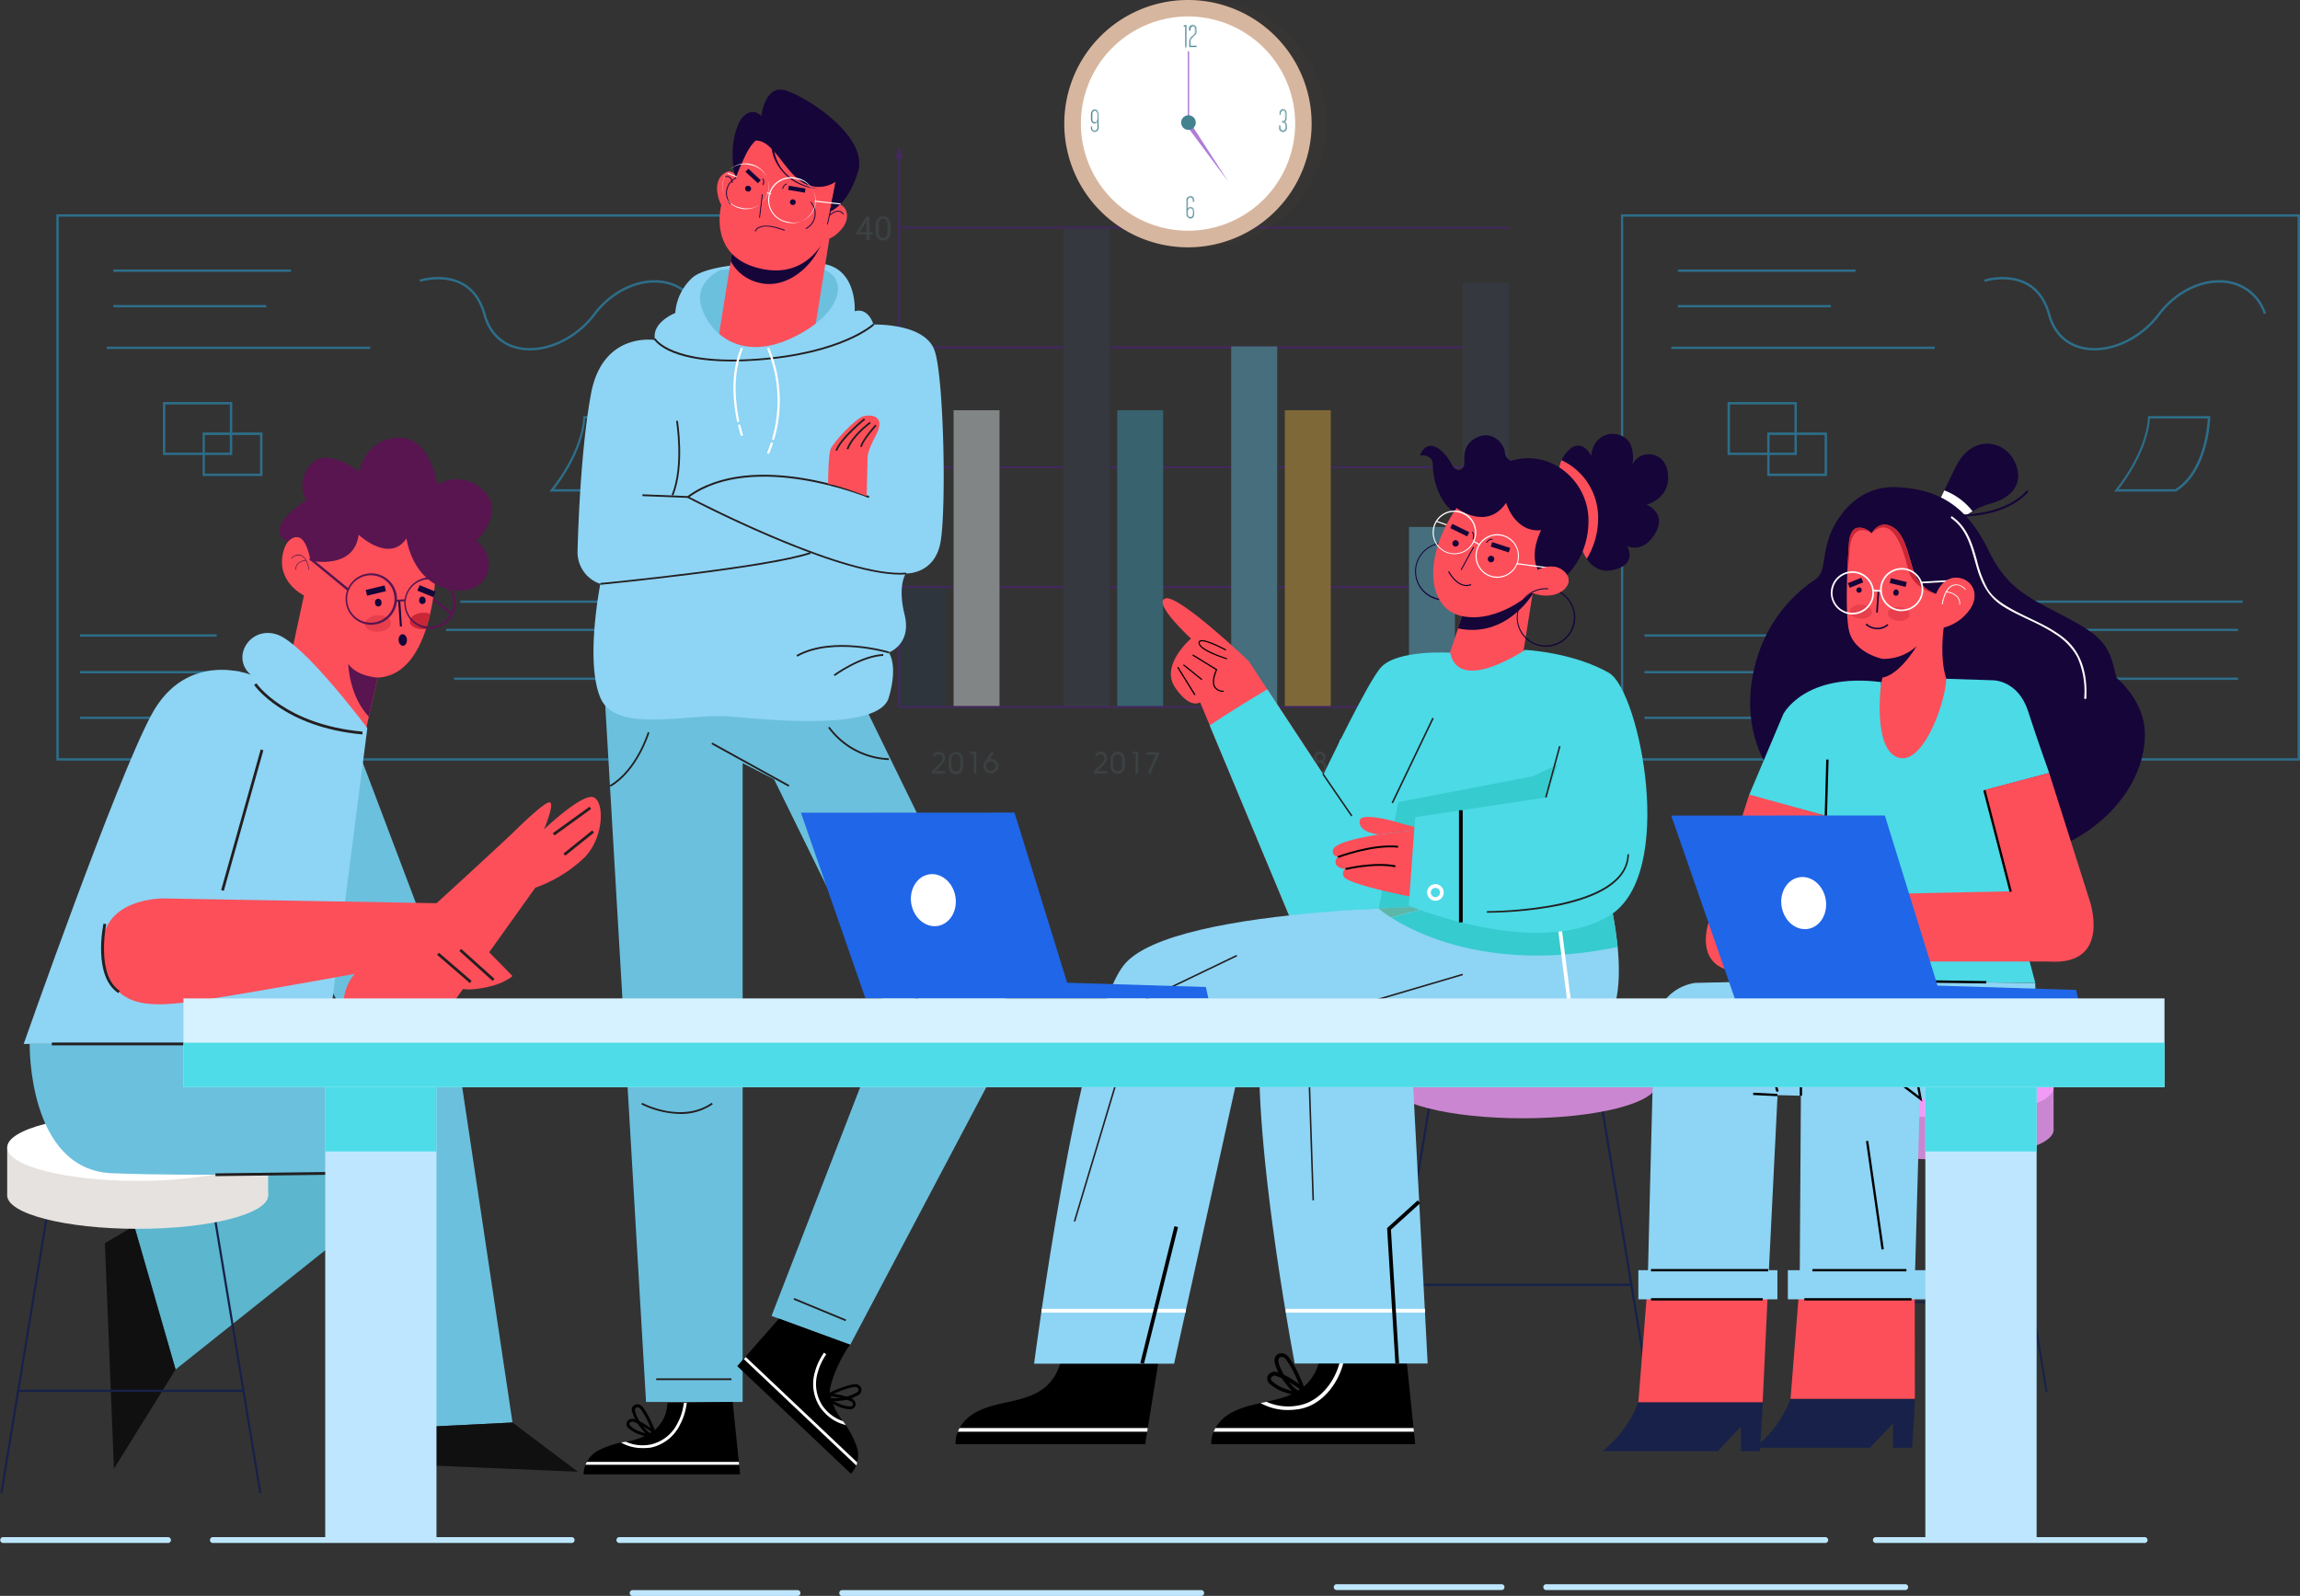 <svg xmlns="http://www.w3.org/2000/svg" xmlns:xlink="http://www.w3.org/1999/xlink" viewBox="0 0 595.12 412.98"><rect x="0" y="0" width="595.12" height="412.98" fill="#333333" stroke="none"/><defs><style>.cls-1{fill:none;}.cls-2{fill:#172149;}.cls-3{fill:#cb86d1;}.cls-4{fill:#f19bf6;}.cls-5{opacity:0.5;}.cls-6{fill:#27aae1;}.cls-7{opacity:0.4;}.cls-8{fill:#49545a;}.cls-16,.cls-9{fill:#58189d;}.cls-10{fill:#26384a;}.cls-11{fill:#f8feff;}.cls-12{fill:#374051;}.cls-13{fill:#3ca8c6;}.cls-14{fill:#62c6eb;}.cls-15{fill:#efb73e;}.cls-16{fill-rule:evenodd;}.cls-17{fill:#581550;}.cls-18{fill:#fc4f5a;}.cls-19{fill:#5bb6ce;}.cls-20{fill:#101010;}.cls-21{fill:#e5e2df;}.cls-22{fill:#fff;}.cls-23{fill:#6bc0dd;}.cls-24{fill:#8ed4f4;}.cls-25{fill:#231f20;}.cls-26{fill:#160539;}.cls-27{fill:#c92736;}.cls-28{fill:#4bdae6;}.cls-29{clip-path:url(#clip-path);}.cls-30{clip-path:url(#clip-path-2);}.cls-31{clip-path:url(#clip-path-3);}.cls-32{fill:#f4d06f;}.cls-33{clip-path:url(#clip-path-4);}.cls-34{fill:#36cbce;}.cls-35{fill:#5cb7a8;}.cls-36{clip-path:url(#clip-path-5);}.cls-37{fill:gray;}.cls-38{fill:#1f66e8;}.cls-39{fill:#d6f1ff;}.cls-40{fill:#4ddce8;}.cls-41{fill:#bee7ff;}.cls-42{opacity:0.12;}.cls-43{fill:#544231;}.cls-44{fill:#d7b69f;}.cls-45{fill:#b07dd7;}.cls-46{fill:#458290;}</style><clipPath id="clip-path"><path class="cls-1" d="M237.09,30.15c-1.23-1.86-13.75-10.82-19-11.28s-19.94.61-20.68.61c-.53,0-4.24-1.59-6.42,3.65-1.3-4.2-2.2,3.62-2.2,3.62S180,72.66,181.3,78.68s9.12,15.54,23.5,8.82c8.21-3.84,12.1-9,12-12.94,3.35-5.59,9.38-15.43,10.75-16,1.92-.81,12-7.69,14.31-9.75S238.33,32,237.09,30.15Z"/></clipPath><clipPath id="clip-path-2"><path class="cls-1" d="M189.58,362.8l1.92,18.72H151a7.16,7.16,0,0,1,3.8-6.16,24,24,0,0,1,7.26-2.3,17.17,17.17,0,0,0,7.07-2.78,9.39,9.39,0,0,0,3.55-7.2"/></clipPath><clipPath id="clip-path-3"><path class="cls-1" d="M202,341.38l-11.19,12.14,29.43,27.85a7.14,7.14,0,0,0,1.47-7.09,24.06,24.06,0,0,0-3.69-6.66,17.14,17.14,0,0,1-3.22-6.87,9.34,9.34,0,0,1,2.37-7.67"/></clipPath><clipPath id="clip-path-4"><path class="cls-1" d="M300.24,349.33l-3.92,24.4H247.25c-.13-3.33,2-6.35,4.81-8s6-2.3,9.2-3,6.41-1.57,9-3.61a12.39,12.39,0,0,0,4.5-9.38"/></clipPath><clipPath id="clip-path-5"><path class="cls-1" d="M363.67,349.33l2.51,24.4H313.41c-.13-3.33,2.08-6.35,4.95-8s6.21-2.3,9.45-3,6.58-1.57,9.21-3.61a12.28,12.28,0,0,0,4.62-9.38"/></clipPath></defs><g id="Layer_2" data-name="Layer 2"><g id="Layer_1-2" data-name="Layer 1"><rect class="cls-2" x="324.16" y="319.77" width="80.2" height="0.58" transform="translate(-10.79 627.41) rotate(-80.64)"/><rect class="cls-2" x="419.76" y="279.96" width="0.58" height="80.2" transform="translate(-46.54 72.72) rotate(-9.38)"/><path class="cls-3" d="M428.69,280.5c0,4.91-15.54,8.89-34.7,8.89s-34.7-4-34.7-8.89,15.54-8.9,34.7-8.9S428.69,275.59,428.69,280.5Z"/><rect class="cls-3" x="359.29" y="267.75" width="69.4" height="12.75"/><path class="cls-4" d="M428.69,267.75c0,4.91-15.54,8.89-34.7,8.89s-34.7-4-34.7-8.89,15.54-8.89,34.7-8.89S428.69,262.84,428.69,267.75Z"/><rect class="cls-2" x="362.21" y="332.2" width="59.89" height="0.58"/><g class="cls-5"><path class="cls-6" d="M595.12,196.82H419.42V55.46h175.7Zm-175.1-.6H594.51V56.07H420Z"/><rect class="cls-6" x="434.16" y="69.74" width="45.96" height="0.6"/><rect class="cls-6" x="434.16" y="78.93" width="39.58" height="0.6"/><rect class="cls-6" x="432.43" y="89.7" width="68.19" height="0.6"/><path class="cls-6" d="M541.94,90.67a14.52,14.52,0,0,1-2.73-.25c-4.65-.88-8-4.06-9.29-8.94-1-3.68-2.91-6.3-5.65-7.78-4.81-2.61-10.65-.79-10.7-.77l-.19-.57c.25-.08,6.14-1.92,11.18.8,2.88,1.56,4.88,4.31,5.94,8.16,1.27,4.65,4.41,7.67,8.83,8.51,6.44,1.22,14.25-2.32,19-8.61,4.61-6.14,11.69-9.5,18-8.55a12.24,12.24,0,0,1,10,8.4l-.57.21a11.66,11.66,0,0,0-9.49-8c-6.13-.91-13,2.35-17.46,8.31C554.57,87.19,548,90.67,541.94,90.67Z"/><path class="cls-6" d="M563,127.2h-16l.42-.49c.08-.1,7.8-9.3,8.39-18.75l0-.28h16.09v.3c0,.14-.3,13.91-8.8,19.18Zm-14.76-.6h14.59c7.45-4.69,8.33-16.28,8.43-18.32H556.3C555.66,116.56,549.79,124.56,548.19,126.6Z"/><path class="cls-6" d="M464.92,117.74H447V104.05h17.92Zm-17.31-.6h16.71V104.66H447.61Z"/><path class="cls-6" d="M472.73,123.18H457.27V111.93h15.46Zm-14.86-.61h14.26v-10H457.87Z"/><rect class="cls-6" x="523.95" y="155.4" width="56.33" height="0.6"/><rect class="cls-6" x="520.27" y="162.71" width="58.8" height="0.6"/><rect class="cls-6" x="522.33" y="175.34" width="56.75" height="0.6"/><rect class="cls-6" x="425.52" y="164.15" width="35.37" height="0.6"/><rect class="cls-6" x="425.52" y="173.65" width="41.35" height="0.6"/><rect class="cls-6" x="425.52" y="185.46" width="58.21" height="0.6"/></g><g class="cls-5"><path class="cls-6" d="M190.28,196.82H14.59V55.46H190.28Zm-175.09-.6H189.68V56.07H15.19Z"/><rect class="cls-6" x="29.33" y="69.74" width="45.96" height="0.6"/><rect class="cls-6" x="29.33" y="78.93" width="39.58" height="0.6"/><rect class="cls-6" x="27.6" y="89.7" width="68.19" height="0.6"/><path class="cls-6" d="M137.1,90.67a14.49,14.49,0,0,1-2.72-.25c-4.65-.88-8-4.06-9.3-8.94-1-3.68-2.91-6.3-5.64-7.78-4.81-2.61-10.65-.79-10.71-.77l-.18-.57c.25-.08,6.14-1.92,11.18.8,2.88,1.56,4.88,4.31,5.94,8.16,1.27,4.65,4.41,7.67,8.83,8.51,6.44,1.22,14.24-2.32,19-8.61,4.61-6.14,11.69-9.5,18-8.55a12.24,12.24,0,0,1,10,8.4l-.57.21a11.66,11.66,0,0,0-9.49-8c-6.13-.91-13,2.35-17.46,8.31C149.74,87.19,143.13,90.67,137.1,90.67Z"/><path class="cls-6" d="M158.12,127.2h-16l.42-.49c.08-.1,7.8-9.3,8.39-18.75v-.28H167v.3c0,.14-.3,13.91-8.8,19.18Zm-14.76-.6H158c7.45-4.69,8.33-16.28,8.43-18.32H151.47C150.83,116.56,145,124.56,143.36,126.6Z"/><path class="cls-6" d="M60.09,117.74H42.17V104.05H60.09Zm-17.32-.6H59.48V104.66H42.77Z"/><path class="cls-6" d="M67.9,123.18H52.44V111.93H67.9ZM53,122.57H67.3v-10H53Z"/><rect class="cls-6" x="119.12" y="155.4" width="56.33" height="0.6"/><rect class="cls-6" x="115.44" y="162.71" width="58.8" height="0.6"/><rect class="cls-6" x="117.49" y="175.34" width="56.75" height="0.6"/><rect class="cls-6" x="20.69" y="164.15" width="35.37" height="0.6"/><rect class="cls-6" x="20.69" y="173.65" width="41.35" height="0.6"/><rect class="cls-6" x="20.69" y="185.46" width="58.21" height="0.6"/></g><g class="cls-7"><path class="cls-8" d="M225,60.08h.82v.65H225v1.41h-.82V60.73h-2.61v-.48l2.54-4.18H225Zm-2.57,0h1.75V57.24h0l-.06.2Zm8-.1a2.41,2.41,0,0,1-.52,1.64,1.71,1.71,0,0,1-1.4.62,1.73,1.73,0,0,1-1.41-.62,2.28,2.28,0,0,1-.55-1.64V58.2a2.16,2.16,0,0,1,.55-1.61,1.69,1.69,0,0,1,1.41-.62,1.77,1.77,0,0,1,1.4.62,2.28,2.28,0,0,1,.52,1.61Zm-.83-2a1.74,1.74,0,0,0-.27-1,1.05,1.05,0,0,0-.82-.38,1,1,0,0,0-.83.38,1.55,1.55,0,0,0-.3,1v2.13a1.78,1.78,0,0,0,.3,1.07,1,1,0,0,0,.83.37,1.07,1.07,0,0,0,.82-.37,2,2,0,0,0,.27-1.07ZM223.63,89.5a1,1,0,0,0,.79-.28,1.13,1.13,0,0,0,.24-.79,1.1,1.1,0,0,0-.24-.71.89.89,0,0,0-.75-.31,1.08,1.08,0,0,0-.79.31,1,1,0,0,0-.31.71h-.79a1.29,1.29,0,0,1,.51-1.16,1.92,1.92,0,0,1,1.38-.52,2,2,0,0,1,1.34.45,1.69,1.69,0,0,1,.48,1.27,1.17,1.17,0,0,1-.25.75,1.31,1.31,0,0,1-.61.55,1.48,1.48,0,0,1,.71.59,1.8,1.8,0,0,1-.31,2.19,1.91,1.91,0,0,1-1.36.48,2.22,2.22,0,0,1-1.38-.45,1.44,1.44,0,0,1-.55-1.23h.79a1,1,0,0,0,.31.72,1.15,1.15,0,0,0,.83.31,1,1,0,0,0,.78-.31,1.11,1.11,0,0,0,.32-.82,1.3,1.3,0,0,0-.28-.86,1.16,1.16,0,0,0-.86-.27H223V89.5Zm6.76,1.3a2.29,2.29,0,0,1-.52,1.61,1.74,1.74,0,0,1-1.4.62,1.76,1.76,0,0,1-1.41-.62,2.17,2.17,0,0,1-.55-1.61V89a2.34,2.34,0,0,1,.55-1.65,1.72,1.72,0,0,1,1.41-.62,1.8,1.8,0,0,1,1.4.62,2.47,2.47,0,0,1,.52,1.65Zm-.83-2a2,2,0,0,0-.27-1.07,1,1,0,0,0-.82-.37,1,1,0,0,0-.83.37,1.76,1.76,0,0,0-.3,1.07V91a1.64,1.64,0,0,0,.3,1,1,1,0,0,0,.83.38,1.05,1.05,0,0,0,.82-.38,1.76,1.76,0,0,0,.27-1Zm-3.94,34.9h-3.77v-.58l1.92-2.27a4.61,4.61,0,0,0,.68-1,1.38,1.38,0,0,0,.18-.72.92.92,0,0,0-.24-.68.79.79,0,0,0-.69-.28,1.1,1.1,0,0,0-.82.31,1.4,1.4,0,0,0-.28.82h-.78a1.55,1.55,0,0,1,.47-1.27,1.94,1.94,0,0,1,1.41-.51A1.78,1.78,0,0,1,225,118a1.59,1.59,0,0,1,.44,1.17,1.76,1.76,0,0,1-.24.92,9.25,9.25,0,0,1-.82,1.17l-1.55,1.78,0,0h2.74Zm4.77-2.16a2.44,2.44,0,0,1-.52,1.64,1.69,1.69,0,0,1-1.4.59,1.71,1.71,0,0,1-1.41-.59,2.31,2.31,0,0,1-.55-1.64v-1.78a2.2,2.2,0,0,1,.55-1.62,1.74,1.74,0,0,1,1.41-.61,1.82,1.82,0,0,1,1.4.61,2.32,2.32,0,0,1,.52,1.62Zm-.83-2a1.74,1.74,0,0,0-.27-1,.94.94,0,0,0-.82-.38.87.87,0,0,0-.83.38,1.55,1.55,0,0,0-.3,1v2.13a1.56,1.56,0,0,0,.3,1,1,1,0,0,0,.83.41,1,1,0,0,0,.82-.41,1.76,1.76,0,0,0,.27-1Zm-5.38,34.9h-.82v-5.31h-1.31v-.61l2.13-.25Zm6.21-2.12a2.29,2.29,0,0,1-.52,1.61,1.74,1.74,0,0,1-1.4.62,1.76,1.76,0,0,1-1.41-.62,2.17,2.17,0,0,1-.55-1.61v-1.78a2.34,2.34,0,0,1,.55-1.65,1.72,1.72,0,0,1,1.41-.62,1.8,1.8,0,0,1,1.4.62,2.47,2.47,0,0,1,.52,1.65Zm-.83-1.95a1.93,1.93,0,0,0-.27-1.06,1,1,0,0,0-.82-.38.94.94,0,0,0-.83.38,1.71,1.71,0,0,0-.3,1.06v2.12a1.7,1.7,0,0,0,.3,1,1,1,0,0,0,.83.38,1.05,1.05,0,0,0,.82-.38,1.85,1.85,0,0,0,.27-1Zm-4,32.74a2.31,2.31,0,0,1-.55,1.64,1.79,1.79,0,0,1-1.4.59,1.82,1.82,0,0,1-1.4-.59,2.44,2.44,0,0,1-.52-1.64v-1.78a2.45,2.45,0,0,1,.52-1.65,1.81,1.81,0,0,1,1.4-.58,1.78,1.78,0,0,1,1.4.58,2.32,2.32,0,0,1,.55,1.65Zm-.81-2a1.5,1.5,0,0,0-.32-1,1.07,1.07,0,0,0-1.64,0,1.74,1.74,0,0,0-.28,1v2.13a1.78,1.78,0,0,0,.28,1,1,1,0,0,0,.82.41.9.9,0,0,0,.82-.41,1.53,1.53,0,0,0,.32-1Z"/><rect class="cls-9" x="232.85" y="58.64" width="157.74" height="0.51"/><rect class="cls-9" x="232.85" y="89.64" width="157.74" height="0.55"/><rect class="cls-9" x="232.85" y="120.66" width="157.74" height="0.52"/><rect class="cls-9" x="232.85" y="151.65" width="157.74" height="0.55"/><rect class="cls-10" x="232.85" y="152.21" width="11.9" height="30.75"/><rect class="cls-11" x="246.74" y="106.16" width="11.89" height="76.8"/><rect class="cls-12" x="275.2" y="59.16" width="11.9" height="123.8"/><rect class="cls-13" x="289.08" y="106.16" width="11.89" height="76.8"/><rect class="cls-14" x="318.57" y="89.64" width="11.9" height="93.32"/><rect class="cls-15" x="332.45" y="106.16" width="11.89" height="76.8"/><rect class="cls-14" x="364.57" y="136.36" width="11.9" height="46.59"/><rect class="cls-12" x="378.46" y="73.18" width="11.9" height="109.78"/><rect class="cls-9" x="232.85" y="182.69" width="180.59" height="0.51"/><polygon class="cls-16" points="413.01 182 413.01 184.01 415.44 182.91 413.01 182"/><rect class="cls-9" x="232.36" y="40.68" width="0.52" height="142.52"/><polygon class="cls-16" points="231.67 41.02 233.68 41.02 232.58 37.89 231.67 41.02"/><path class="cls-8" d="M244.52,200.21h-3.41l0-.58,1.83-1.85a2.29,2.29,0,0,0,.94-1.68.91.91,0,0,0-.94-.91,1.38,1.38,0,0,0-1.15.67l-.35-.52a1.78,1.78,0,0,1,1.5-.83,1.54,1.54,0,0,1,1.6,1.57c0,.68-.23,1.27-1.52,2.53l-.81.8c0,.05-.1.09-.1.11h2.45Z"/><path class="cls-8" d="M245.49,198.43v-2.1a1.84,1.84,0,0,1,3.67,0v2.1a1.84,1.84,0,1,1-3.67,0Zm.66-2.08v2.06a1.21,1.21,0,0,0,1.18,1.17,1.18,1.18,0,0,0,1.16-1.17v-2.06a1.17,1.17,0,0,0-2.34,0Z"/><path class="cls-8" d="M251.94,200.21v-5c0-.06,0-.1-.08-.1h-.77v-.6h1.53v5.66Z"/><path class="cls-8" d="M258.33,198.34a1.94,1.94,0,0,1-3.87,0,2,2,0,0,1,.25-1l1.83-2.87.59.36-1,1.57a1.27,1.27,0,0,1,.28,0A1.89,1.89,0,0,1,258.33,198.34Zm-3.19,0a1.26,1.26,0,0,0,2.51,0,1.25,1.25,0,0,0-1.25-1.26A1.22,1.22,0,0,0,255.14,198.34Z"/><path class="cls-8" d="M286.39,200.21H283l0-.58,1.84-1.85a2.3,2.3,0,0,0,.93-1.68.91.91,0,0,0-.94-.91,1.4,1.4,0,0,0-1.15.67l-.35-.52a1.8,1.8,0,0,1,1.5-.83,1.55,1.55,0,0,1,1.61,1.57c0,.68-.24,1.27-1.53,2.53l-.81.8c0,.05-.1.09-.1.11h2.45Z"/><path class="cls-8" d="M287.36,198.43v-2.1a1.84,1.84,0,0,1,3.68,0v2.1a1.84,1.84,0,1,1-3.68,0Zm.67-2.08v2.06a1.2,1.2,0,0,0,1.18,1.17,1.17,1.17,0,0,0,1.15-1.17v-2.06a1.17,1.17,0,0,0-1.15-1.16A1.19,1.19,0,0,0,288,196.35Z"/><path class="cls-8" d="M293.81,200.21v-5c0-.06,0-.1-.08-.1H293v-.6h1.53v5.66Z"/><path class="cls-8" d="M297,200l2.07-4.71a0,0,0,0,0,0,0s0,0,0,0H296.7v-.65h3.14l.13.37-2.35,5.32Z"/><path class="cls-8" d="M329.64,200.21h-3.4l-.05-.58,1.84-1.85a2.3,2.3,0,0,0,.93-1.68.91.91,0,0,0-.94-.91,1.4,1.4,0,0,0-1.15.67l-.35-.52a1.8,1.8,0,0,1,1.5-.83,1.55,1.55,0,0,1,1.61,1.57c0,.68-.24,1.27-1.53,2.53l-.81.8c-.05.05-.09.09-.09.11h2.44Z"/><path class="cls-8" d="M330.61,198.43v-2.1a1.84,1.84,0,0,1,3.68,0v2.1a1.84,1.84,0,0,1-3.68,0Zm.67-2.08v2.06a1.2,1.2,0,0,0,1.17,1.17,1.17,1.17,0,0,0,1.16-1.17v-2.06a1.17,1.17,0,0,0-1.16-1.16A1.19,1.19,0,0,0,331.28,196.35Z"/><path class="cls-8" d="M337.06,200.21v-5c0-.06,0-.1-.08-.1h-.77v-.6h1.54v5.66Z"/><path class="cls-8" d="M339.75,198.5a1.86,1.86,0,0,1,.87-1.46A1.42,1.42,0,0,1,340,196a1.48,1.48,0,0,1,3-.1,1.56,1.56,0,0,1-.59,1.18,1.74,1.74,0,1,1-2.66,1.46Zm.66,0a1.11,1.11,0,1,0,2.21,0,1.09,1.09,0,0,0-1.1-1.11A1.11,1.11,0,0,0,340.41,198.5Zm.29-2.54a.82.82,0,1,0,1.64,0,.82.82,0,0,0-1.64,0Z"/><path class="cls-8" d="M371.4,200.2H368l0-.58,1.84-1.85a2.29,2.29,0,0,0,.93-1.67.92.92,0,0,0-.94-.92,1.41,1.41,0,0,0-1.15.67l-.35-.52a1.82,1.82,0,0,1,1.5-.82,1.54,1.54,0,0,1,1.61,1.56c0,.68-.24,1.27-1.53,2.53l-.81.8s-.1.09-.1.11.06,0,.15,0h2.3Z"/><path class="cls-8" d="M372.37,198.42v-2.09a1.84,1.84,0,0,1,3.68,0v2.09a1.84,1.84,0,0,1-3.68,0Zm.67-2.08v2.07a1.21,1.21,0,0,0,1.17,1.17,1.18,1.18,0,0,0,1.16-1.17v-2.07a1.17,1.17,0,0,0-1.16-1.16A1.19,1.19,0,0,0,373,196.34Z"/><path class="cls-8" d="M378.82,200.2v-5c0-.06,0-.1-.08-.1H378v-.6h1.53v5.66Z"/><path class="cls-8" d="M381.34,196.44a1.94,1.94,0,0,1,3.88,0,2,2,0,0,1-.26,1l-1.82,2.85-.58-.35,1-1.56a1.27,1.27,0,0,1-.28,0A1.88,1.88,0,0,1,381.34,196.44Zm3.2,0a1.26,1.26,0,0,0-2.52,0,1.25,1.25,0,0,0,1.25,1.26A1.23,1.23,0,0,0,384.54,196.44Z"/></g><path class="cls-17" d="M117.05,158.62l-10-8.18-.39.47,10,8.23Z"/><path class="cls-18" d="M112.76,147.94s-.63,26.87-15.08,27.4L92.39,199.2l-22.08-6.33,8.34-38.78s-7.3-3.46-5.37-11.21c1.61-6.51,7.49-4.23,7,2.22l11.15-11.81s3.55-4.38,4.87-4,7.76,5.42,7.93,5.58,8.16,6.29,8.16,6.29Z"/><path class="cls-17" d="M105.18,139.32s1.37,11.24,11.26,13.25,13.07-7.72,6.83-12.63c0,0,7.64-7.15,1.91-12.89a9.6,9.6,0,0,0-12-1.63s-1.8-12.75-10.38-12.16S93,122.05,93,122.05s-8.61-6.67-12.63-1.84-1.12,9.22-1.12,9.22l-4.78,10.78s4-5,5.88,4.89c0,0,11.26,2.48,12.45-6.72C92.77,138.38,100.78,145.9,105.18,139.32Z"/><path class="cls-19" d="M61.39,299.92,34.73,317.24l10.7,37.16,48.84-38.92-3.11-21.4S76,292.91,74.23,292.91,61.39,299.92,61.39,299.92Z"/><polygon class="cls-20" points="29.48 380.08 45.43 354.4 34.73 317.24 27.14 321.71 29.48 380.08"/><rect class="cls-2" x="-32.32" y="347.56" width="78.04" height="0.56" transform="translate(-337.64 298.1) rotate(-80.68)"/><rect class="cls-2" x="60.71" y="308.82" width="0.56" height="78.04" transform="translate(-55.87 14.59) rotate(-9.38)"/><path class="cls-21" d="M69.4,309.34c0,4.78-15.12,8.66-33.77,8.66s-33.77-3.88-33.77-8.66,15.12-8.65,33.77-8.65S69.4,304.57,69.4,309.34Z"/><rect class="cls-21" x="1.86" y="296.94" width="67.53" height="12.41"/><path class="cls-22" d="M69.4,296.94c0,4.78-15.12,8.65-33.77,8.65s-33.77-3.87-33.77-8.65,15.12-8.66,33.77-8.66S69.4,292.16,69.4,296.94Z"/><rect class="cls-2" x="4.7" y="359.65" width="58.28" height="0.56"/><polygon class="cls-23" points="92.33 193.29 108.67 236.49 88.98 262.06 71.6 231.09 92.33 193.29"/><path class="cls-18" d="M132.6,215.62s8-8,9.56-8-1.39,7-1.39,7,8.54-8.17,12.12-8.39,3.79,10.29-1.75,15.76a35.67,35.67,0,0,1-12.63,7.73l-28.88,40.45a16.7,16.7,0,0,1-15.36-.61c-8.22-4.52-6-15.81-.63-19.16S132.6,215.62,132.6,215.62Z"/><path class="cls-24" d="M64.89,174.61S48.35,168,39.21,184.92,6.13,270.15,6.13,270.15H84.54l10.51-81.73S78.71,166.54,71.7,164.2,59.64,170.14,64.89,174.61Z"/><path class="cls-23" d="M7.68,270.15S7.1,302.74,29,303.61s57.79,0,57.79,0l10.51,66.26,35.31-1.75-13.13-87.56s.39-9.25-10.41-10.41Z"/><polygon class="cls-20" points="97.29 369.87 99.14 378.72 149.53 380.86 132.6 368.12 97.29 369.87"/><rect class="cls-25" x="44.34" y="211.17" width="37.89" height="0.72" transform="matrix(0.27, -0.96, 0.96, 0.27, -157.47, 215.88)"/><rect class="cls-25" x="13.42" y="269.79" width="37.89" height="0.72"/><polygon class="cls-25" points="88.94 319.51 86.47 303.98 55.75 304.36 55.74 303.64 87.09 303.25 89.65 319.39 88.94 319.51"/><polygon class="cls-25" points="87.13 303.69 86.43 303.54 89.78 287.63 90.49 287.78 87.13 303.69"/><rect class="cls-25" x="88.73" y="302.3" width="8.66" height="0.72" transform="translate(-64.01 27.72) rotate(-12.65)"/><path class="cls-18" d="M42.32,232.5s-17.22-.29-15.67,14.3,12.26,13.72,22.58,12.45,57.88-10,57.88-10S115,256.7,122.46,256s10.14-3.43,10.14-3.43l-18.46-18.82Z"/><rect class="cls-25" x="117.21" y="244.86" width="0.72" height="11.18" transform="translate(-148.88 175.96) rotate(-49.23)"/><rect class="cls-25" x="123.05" y="243.9" width="0.72" height="11.57" transform="translate(-144.81 174.62) rotate(-48.06)"/><polygon class="cls-25" points="143.47 216.2 143.04 215.62 152.53 208.76 152.95 209.34 143.47 216.2"/><rect class="cls-25" x="144.97" y="217.81" width="9.55" height="0.72" transform="translate(-103.61 141.79) rotate(-38.76)"/><path class="cls-25" d="M93.75,190.05c-20.36-1.84-27.92-12.69-28-12.81l.6-.4c.07.11,7.46,10.68,27.46,12.49Z"/><path class="cls-25" d="M30.61,257c-6.62-4.4-3.94-17.49-3.82-18l.7.15c0,.13-2.7,13.16,3.52,17.28Z"/><path class="cls-17" d="M79.22,129.43s-11.65,7.38-4.78,10.78l3.48-5.39,2.87-.67V131Z"/><path class="cls-17" d="M79.86,147.43s-.36-2.78-1.81-3.53a2.21,2.21,0,0,0-2.59.69l-.13-.1s1.25-1.54,2.79-.74S80,147.3,80,147.41Z"/><path class="cls-17" d="M76.45,147.46a2.14,2.14,0,0,1,.55-1.62,3.39,3.39,0,0,1,2.18-.92v.16a3.34,3.34,0,0,0-2.07.87,2.06,2.06,0,0,0-.5,1.5Z"/><polygon class="cls-26" points="103.48 162.12 103.04 155.43 103.55 155.4 103.99 162.09 103.48 162.12"/><rect class="cls-26" x="94.72" y="152.06" width="5.03" height="1.53" transform="translate(-33.14 27.08) rotate(-13.57)"/><rect class="cls-26" x="109.58" y="150.73" width="1.53" height="4.47" transform="translate(-73.01 197.19) rotate(-67.75)"/><path class="cls-26" d="M98.7,155.9a.84.84,0,1,1-1.65.09.84.84,0,1,1,1.65-.09Z"/><path class="cls-26" d="M110.11,155.27a.84.84,0,1,1-1.65.09.9.9,0,0,1,.77-1A.91.91,0,0,1,110.11,155.27Z"/><path class="cls-26" d="M105.3,165.56c0,.83-.4,1.53-1,1.56s-1.12-.61-1.17-1.44.41-1.53,1-1.56S105.25,164.73,105.3,165.56Z"/><g class="cls-7"><path class="cls-27" d="M101.16,161.16c.07,1.17-1.39,2.21-3.26,2.31s-3.44-.77-3.5-1.94,1.4-2.21,3.26-2.32S101.1,160,101.16,161.16Z"/></g><path class="cls-27" d="M109.3,158.57c-1.87.11-3.33,1.14-3.27,2.32s1.64,2,3.51,1.94a4.06,4.06,0,0,0,.7-.09c.42-1.29.77-2.6,1.07-3.87A5,5,0,0,0,109.3,158.57Z"/><path class="cls-17" d="M96.12,161.68a6.66,6.66,0,0,1-5-11.1,6.57,6.57,0,0,1,4.59-2.2,6.65,6.65,0,0,1,7,6.28,6.67,6.67,0,0,1-6.28,7Zm0-12.8h-.34a6.13,6.13,0,1,0,.34,0Z"/><path class="cls-17" d="M111.27,162.72a6.66,6.66,0,0,1-6.64-6.3,6.67,6.67,0,0,1,6.28-7,6.66,6.66,0,0,1,.73,13.3Zm0-12.81h-.34a6.13,6.13,0,1,0,.34,0Z"/><rect class="cls-17" x="102.48" y="155.14" width="2.34" height="0.51" transform="translate(-8.45 5.98) rotate(-3.17)"/><path class="cls-17" d="M90.37,152.43l-10-8.18-.38.47,10,8.23C90.15,152.77,90.26,152.6,90.37,152.43Z"/><path class="cls-17" d="M97.68,175.34s-5.19-.21-7.57-3.53c0,0,.19,8.25,5.33,13.66Z"/><path class="cls-26" d="M508.05,134a18.86,18.86,0,0,1,7.46-3.81c5.1-1.51,8.47-5.26,5.7-10.87s-11.08-6.93-15.22,1.58-5.37,11.32-5.37,11.32Z"/><path class="cls-22" d="M503.09,126.9a16.93,16.93,0,0,1,7.31,5.41,12.9,12.9,0,0,0-2.35,1.66l-7.43-1.78S501.25,130.77,503.09,126.9Z"/><path class="cls-26" d="M469,150.42c3.69-1.95,2.17-5.49,4.46-11.87,0,0,4.5-13.06,17.27-12.48,11.27.52,18.32,5.12,23.82,16.4s12.08,12.73,22.72,18.71c8.11,4.55,8.72,7.48,10.39,14.24,0,0,7.28,5.83,7.32,14.54.1,21.88-30.63,41.65-54,26.78s-22.3-16.88-29.08-11.13-24.21-10.35-17.56-34.29A37.57,37.57,0,0,1,469,150.42Z"/><path class="cls-18" d="M492.65,197.37c6.94,0,13.47-3.42,14.61-17.18-6.54-2.78-4.32-17.82-4.32-17.82a11.86,11.86,0,0,0,7-5.06c2.49-4.09-.18-7.79-3.83-7.78s-5.08,4.19-5.08,4.19a9.57,9.57,0,0,1-5.9-6c-1.6-4.75-2.26-9.6-5.6-11.43S484.3,138,484.3,138s-1.73-1.78-3.72-1.39-2.15,3.79-2.15,3.79-1.31,17,0,22.8,8.63,7.3,8.63,7.3,1.44,5.86-3.34,13.32,3.62,13.54,3.62,13.54Z"/><path class="cls-26" d="M524.72,127.41c-5,5.38-13.52,6.59-20.54,6.25a.27.27,0,0,1,0-.54c6.88.34,15.22-.81,20.16-6.09.24-.25.62.13.38.38Z"/><path class="cls-22" d="M505.18,133.71c3.84,2.67,5.16,6.94,6.34,11.25a30.69,30.69,0,0,0,2.66,7.2c1.43,2.51,3.88,4.07,6.33,5.45,4.59,2.57,9.63,4.25,13.73,7.65,4.65,3.86,5.86,9.58,5.59,15.37a.27.27,0,0,1-.54,0,21.45,21.45,0,0,0-1.79-10.58,16.46,16.46,0,0,0-5.88-6.07c-4.19-2.82-9.08-4.38-13.35-7.08-3.7-2.34-5.47-5.66-6.7-9.76-1.42-4.76-2.31-9.93-6.66-13-.29-.2,0-.67.27-.47Z"/><rect class="cls-26" x="483.04" y="155.49" width="5.63" height="0.43" transform="translate(297.71 629.94) rotate(-86.13)"/><rect class="cls-26" x="490.48" y="148.62" width="1.29" height="4.23" transform="translate(229.25 592.71) rotate(-76.41)"/><rect class="cls-26" x="478.24" y="150.19" width="3.75" height="1.29" transform="translate(-21.42 192.3) rotate(-22.17)"/><path class="cls-26" d="M489.9,153.31a.7.7,0,1,0,1.38.08.77.77,0,0,0-.64-.87A.78.78,0,0,0,489.9,153.31Z"/><path class="cls-26" d="M480.32,152.77a.7.7,0,1,0,.74-.78A.76.76,0,0,0,480.32,152.77Z"/><path class="cls-26" d="M486.78,162.75a5,5,0,0,0,1.84-.93l-.26-.34a4,4,0,0,1-5.36-.12l-.3.3A4.64,4.64,0,0,0,486.78,162.75Z"/><path class="cls-27" d="M493.76,147.45c-1.22-4.95-4-14.7-9.45-9.46,0,0,1.84-3.55,5.18-1.71s4,6.68,5.6,11.43a9.57,9.57,0,0,0,5.9,6l-.12,0C500,153.47,494.89,152,493.76,147.45Z"/><path class="cls-27" d="M478.58,142.56a47,47,0,0,1-.57,5.13c.18-4.1.42-7.3.42-7.3s.16-3.4,2.15-3.79,3.73,1.39,3.73,1.39S479.12,134.34,478.58,142.56Z"/><g class="cls-7"><path class="cls-27" d="M488.45,158.67c-.06,1,1.17,1.86,2.74,2s2.89-.64,2.94-1.63-1.17-1.86-2.74-2S488.51,157.68,488.45,158.67Z"/></g><g class="cls-7"><path class="cls-27" d="M478.68,158.12c-.06,1,1.17,1.86,2.74,1.95s2.88-.64,2.94-1.63-1.17-1.86-2.74-1.95S478.73,157.13,478.68,158.12Z"/></g><path class="cls-22" d="M491.75,158.16a5.59,5.59,0,1,1,4.48-9.31,5.5,5.5,0,0,1,1.41,4,5.58,5.58,0,0,1-5.57,5.28Zm-4.84-5.88a5.16,5.16,0,1,0,5.44-4.86h-.29A5.16,5.16,0,0,0,486.91,152.28Z"/><path class="cls-22" d="M479,159a5.61,5.61,0,0,1-5.27-5.9,5.59,5.59,0,1,1,5.59,5.91Zm-4.84-5.87a5.16,5.16,0,1,0,5.45-4.87h-.3A5.17,5.17,0,0,0,474.18,153.14Z"/><polygon class="cls-22" points="486.71 153.15 486.73 152.72 484.77 152.61 484.74 153.04 486.71 153.15"/><rect class="cls-22" x="497.11" y="150.22" width="10.15" height="0.43" transform="translate(-8 29.89) rotate(-3.38)"/><path class="cls-18" d="M502.94,162.37l0,.09-.59-.26a22.1,22.1,0,0,0-1.37-8.48h0s1.42-4.18,5.08-4.19,6.32,3.69,3.83,7.78A11.86,11.86,0,0,1,502.94,162.37Z"/><path class="cls-22" d="M502.67,156.41s.47-3.7,2.4-4.69,3.41.9,3.43.92l.17-.13s-1.65-2-3.7-1-2.5,4.71-2.52,4.86Z"/><path class="cls-22" d="M507.18,156.44a2.84,2.84,0,0,0-.72-2.15,4.64,4.64,0,0,0-2.89-1.22v.22a4.45,4.45,0,0,1,2.75,1.15,2.64,2.64,0,0,1,.66,2Z"/><polygon class="cls-2" points="470.78 360.28 470.29 360.2 481.49 292.38 481.98 292.46 470.78 360.28"/><polygon class="cls-2" points="529.31 360.28 518.11 292.46 518.6 292.38 529.8 360.2 529.31 360.28"/><path class="cls-3" d="M531.36,292.42c0,4.21-13.31,7.62-29.74,7.62s-29.74-3.41-29.74-7.62,13.31-7.62,29.74-7.62S531.36,288.21,531.36,292.42Z"/><rect class="cls-3" x="471.88" y="281.49" width="59.48" height="10.93"/><path class="cls-4" d="M531.36,281.49c0,4.21-13.31,7.62-29.74,7.62s-29.74-3.41-29.74-7.62,13.31-7.62,29.74-7.62S531.36,277.28,531.36,281.49Z"/><rect class="cls-2" x="474.38" y="336.73" width="51.33" height="0.49"/><path class="cls-2" d="M463.3,362A28.51,28.51,0,0,1,456,372.91l-1.86,1.73h29.71l6-6.33v6.33h4.91l.76-12.65Z"/><polygon class="cls-18" points="465.71 331.58 463.3 361.99 495.47 361.99 495.43 332.45 465.71 331.58"/><path class="cls-24" d="M469.53,253.65l-30.77.7s-10.29.71-10.74,13.24-1.69,64.86-1.69,64.86h31.18l2.43-49.05,56.29,1.43s9.84,1.49,10.38-7.44,0-23,0-23Z"/><polygon class="cls-24" points="466 279.74 465.67 331.43 495.43 332.45 496.94 277.97 466 279.74"/><path class="cls-28" d="M503.61,175.65l12,.39s6.51-.14,9.15,8,5.47,16,5.47,16l-16.74,4.45,13.14,49.88-57.08-.7,2.9-42.54-19.89-5.34,8.87-21s5.45-10.79,25.34-8.28c0,0-2.32,16.74,4.06,19.42S503.23,182.69,503.61,175.65Z"/><path class="cls-18" d="M530.21,200l10.44,32.91s6,17-10.44,15.92l-46.48,0-.67-17.41,37.21-.77-6.8-26.23Z"/><path class="cls-18" d="M452.6,205.61l-10.45,32.92s-5,13.8,10.45,13l46.64,0-.8-10.19-28.13-1.64,2.12-28.59Z"/><path class="cls-2" d="M423.92,362.86a28.62,28.62,0,0,1-7.31,10.92l-1.86,1.73h29.71l6-6.32v6.32h4.91l.76-12.65Z"/><polygon class="cls-18" points="426.33 332.45 423.92 362.86 456.09 362.86 457.51 332.45 426.33 332.45"/><rect class="cls-24" x="423.92" y="328.7" width="35.98" height="7.54"/><rect class="cls-24" x="462.6" y="328.7" width="35.98" height="7.54"/><rect x="427.19" y="328.4" width="30.32" height="0.6"/><rect x="468.96" y="328.4" width="24.32" height="0.6"/><rect x="484.84" y="295.1" width="0.6" height="28.33" transform="translate(-39.04 72.11) rotate(-8.17)"/><rect x="466.87" y="335.94" width="27.75" height="0.6"/><rect x="427.19" y="335.94" width="28.9" height="0.6"/><path d="M466.28,283.55h-.6V265.7c0-.25-.16-6.45,3.35-10a8.23,8.23,0,0,1,6.28-2.36l38.63.54v.61L475.29,254a7.7,7.7,0,0,0-5.83,2.18c-3.33,3.37-3.18,9.5-3.18,9.57Z"/><polygon points="497.38 285.06 491.85 280.86 492.21 280.38 496.5 283.63 495.32 277.4 495.91 277.28 497.38 285.06"/><rect x="456.51" y="280.1" width="0.6" height="6.28" transform="translate(150.86 725.17) rotate(-87.11)"/><rect x="458.85" y="277.22" width="0.61" height="5.38" transform="translate(-61.89 146.92) rotate(-17.05)"/><polygon points="472.73 211.12 472.13 211.1 472.54 196.55 473.14 196.57 472.73 211.12"/><rect x="516.57" y="204.04" width="0.6" height="27.09" transform="translate(-38.05 136.59) rotate(-14.52)"/><path class="cls-26" d="M487.07,170.51a12.8,12.8,0,0,0,8.84-3.28s-4.28,7.31-8.84,8.13-3.58-2.82-3.58-2.82Z"/><path class="cls-23" d="M156.49,180.55,167.16,362.8h25V197.48l8.12,4.17L230,262.17l-30.37,78.37L220,348l39.19-74.2s5-8.35-.58-19.71-34-69.56-34-69.56Z"/><rect class="cls-25" x="193.94" y="186.49" width="0.46" height="22.78" transform="translate(-72.92 272.18) rotate(-61.09)"/><rect class="cls-25" x="228.85" y="257.3" width="19.91" height="0.46" transform="translate(-92.35 140.55) rotate(-27.7)"/><path class="cls-25" d="M176,288.27a23.85,23.85,0,0,1-10.06-2.48l.22-.41c.1.06,10.17,5.43,18,0l.26.38A14.36,14.36,0,0,1,176,288.27Z"/><path class="cls-25" d="M251.4,274l-.14-.44c9.89-3.15,8.66-11.25,8.65-11.34l.46-.07C260.38,262.21,261.67,270.71,251.4,274Z"/><rect class="cls-25" x="169.79" y="356.69" width="19.48" height="0.46"/><rect class="cls-25" x="211.91" y="331.64" width="0.46" height="14.55" transform="translate(-182.14 405.33) rotate(-67.52)"/><path class="cls-25" d="M158,203.59l-.23-.4c6.89-4,9.81-13.64,9.84-13.74l.44.13C168,189.68,165,199.53,158,203.59Z"/><path class="cls-25" d="M230,196.68a20.36,20.36,0,0,1-15.72-8.35l.38-.25A20,20,0,0,0,230,196.22Z"/><path class="cls-24" d="M155.34,151.1s-4,19.94,0,29.45,23.18,3.94,33.62,4.87,38.48,3.71,41-4.87,0-11.7,0-11.7,6-2.06,4.1-9.79.36-10.66.36-10.66,7.37.31,8.92-8,.92-43-1.55-49.77-14.38-6.65-15.77-6.65c0,0-1.27-4.48-4.87-3.44,0,0,.82-11.82-9.39-12.4S183.27,67.86,179,72a13.73,13.73,0,0,0-4.28,9s-6.26,2.44-5.22,7c0,0-13.57-2.32-16.58,13.91s-3.48,40.92-3.48,40.92A8.62,8.62,0,0,0,155.34,151.1Z"/><path class="cls-25" d="M155.36,151.33l-.05-.46c.43,0,43.23-4.21,54.32-8l.15.44C198.64,147.11,155.79,151.29,155.36,151.33Z"/><path class="cls-25" d="M232.87,148.69c-17.24,0-54.65-19.67-55-19.87l-.32-.17.29-.22c16.88-12.46,46.81-.16,47.11,0l-.18.43c-.3-.13-29.63-12.18-46.35-.25,3.88,2,40.57,20.85,56.05,19.59l0,.46C234,148.67,233.42,148.69,232.87,148.69Z"/><rect class="cls-25" x="171.86" y="122.52" width="0.46" height="11.72" transform="translate(36.99 295.25) rotate(-87.73)"/><path class="cls-25" d="M174.21,128.24l-.42-.18c3.06-7.5,1.16-19,1.14-19.12l.46-.07C175.41,109,177.33,120.61,174.21,128.24Z"/><path class="cls-25" d="M206.31,169.93l-.23-.4c9.34-5.25,23.84-.95,24-.9l-.13.44C229.78,169,215.47,164.79,206.31,169.93Z"/><path class="cls-25" d="M216,174.94l-.28-.37c.07,0,6.79-5,12.82-5.32l0,.46C222.67,170.05,216.06,174.89,216,174.94Z"/><path class="cls-25" d="M189.35,93.54c-16.7,0-20-5.48-20.14-5.74l.4-.23c0,.07,4.18,6.85,26.21,5.26s30-9,30.07-9.06l.32.34c-.07.07-8,7.57-30.36,9.18C193.49,93.46,191.33,93.54,189.35,93.54Z"/><path class="cls-22" d="M191,110.19c.19.81.41,1.62.65,2.42.11.36.67.21.56-.15-.24-.8-.46-1.61-.66-2.42-.08-.37-.64-.21-.55.15Z"/><path class="cls-22" d="M191.61,90.2c-2.4,6-2.18,12.58-.92,18.82.07.37.63.21.56-.15-1.24-6.15-1.44-12.61.92-18.52.14-.34-.42-.49-.56-.15Z"/><path class="cls-22" d="M199.41,114.68c-.26.81-.56,1.6-.88,2.38-.14.34.42.49.56.15.32-.78.62-1.57.88-2.37.12-.36-.44-.51-.56-.16Z"/><path class="cls-22" d="M198.56,90.42a34.75,34.75,0,0,1,1.22,23.09.29.29,0,0,0,.56.15,35.42,35.42,0,0,0-1.28-23.53c-.15-.34-.65,0-.5.29Z"/><path class="cls-23" d="M186.4,69.87s-6.41,2.79-5.1,8.81,9.12,15.54,23.5,8.82S220.34,70,210.05,69,186.4,69.87,186.4,69.87Z"/><path class="cls-18" d="M214.27,125.26s0-7.37.65-9.05,6.44-8,8.58-8.52,5.74.07,3.19,4.85-2.2,6-2.2,6l-.25,9.85S216.51,125.39,214.27,125.26Z"/><path class="cls-25" d="M216.61,116.68l-.43-.17c1.24-3.3,7.12-8.05,7.37-8.25l.29.36C223.78,108.67,217.81,113.49,216.61,116.68Z"/><path class="cls-25" d="M219.49,116.32l-.44-.16c1.38-3.68,5.78-6.82,6-7l.27.38S220.81,112.78,219.49,116.32Z"/><path class="cls-25" d="M223,115.69l-.44-.12c.53-1.95,3.76-5.54,3.9-5.69l.35.31S223.47,113.85,223,115.69Z"/><g class="cls-29"><path class="cls-18" d="M210.27,88.77c-.88,5.51-5.07,9.46-9.31,8.79l-8.56-1.38c-4.23-.68-7-5.74-6.1-11.25l4.95-30.84c.88-5.52,5.07-9.47,9.31-8.79l8.56,1.37c4.24.68,7,5.75,6.1,11.26Z"/><path class="cls-26" d="M193.78,48.69a12.86,12.86,0,0,0-1.22,2.83l-2,6.73-1.5,9.34A11.18,11.18,0,0,0,196,73.06c6.71,2,13.46-3.16,16.25-9.35L214,55Z"/><path class="cls-18" d="M216.19,53a2,2,0,0,1,2.24.68c1,1.17,1.22,3.59-.9,5.87s-3.91,3-6.36,2,2.42-5.42,2.42-5.42Z"/><path class="cls-18" d="M186.65,53s-3.46,12.46,8.7,16.13c13.31,4,18.06-7.44,18.06-7.44l2.83-15s1-7.14-4.42-11.2-13.74-1.67-13.74-1.67a14,14,0,0,0-5.26,6.45C191,44.65,186.65,53,186.65,53Z"/><path class="cls-26" d="M195.27,33.81a6.83,6.83,0,0,1,4.51,5.2c.62,4,4.84,9.45,11.95,9.85,0,0-9.74-1-11.39-9.75-1.69-9-6.33-6.9-6.33-6.9Z"/><path class="cls-26" d="M197,30.05c-1.84-2-4.65-1.15-6.06,2.35-2.72,6.76-.6,13.84-.6,13.84s2.4-7.43,5.19-9.84c4.4-.26,7.38,7.8,12,10.71a8,8,0,0,0,8.7-.07l-1.53,7.74s4.71-1.51,7.34-10.47c2.72-9.22-14.09-19.78-19.13-21S197,30.05,197,30.05Z"/><path class="cls-26" d="M214.89,53.88,214,58c0,.14.19.18.22,0,.3-1.37.61-2.73.91-4.09,0-.14-.2-.18-.23,0Z"/><path class="cls-26" d="M214.68,55.88c.92-.92,2.49-1.76,3.42-.4.08.12.26,0,.18-.14-1-1.48-2.75-.64-3.77.39-.11.11.07.25.17.15Z"/><path class="cls-26" d="M204.44,52.11a.74.74,0,1,0,.92-.5A.74.74,0,0,0,204.44,52.11Z"/><path class="cls-26" d="M192.82,48.6a.75.75,0,0,0,.5.93.75.75,0,1,0,.43-1.43A.75.75,0,0,0,192.82,48.6Z"/><path class="cls-18" d="M190.13,45.15a1.56,1.56,0,0,0-2-.63c-1.48.42-3,2.31-2.5,5.38s1.6,4.67,4.19,5.19,1-5.85,1-5.85Z"/><path class="cls-26" d="M189.61,47.24c-.14-1-.81-2-1.92-1.64-.14,0-.06.26.08.22,1-.29,1.5.61,1.61,1.44,0,.14.25.12.23,0Z"/><path class="cls-26" d="M189.06,52.7a4.27,4.27,0,0,1,1.42-6.55c.13-.06.05-.27-.08-.21a4.5,4.5,0,0,0-1.53,6.89c.09.11.28,0,.19-.13Z"/><path class="cls-26" d="M208.67,59.21a4.48,4.48,0,0,0,1.24-6.92c-.09-.11-.28,0-.18.13a4.26,4.26,0,0,1-1.2,6.6c-.13.07,0,.26.14.19Z"/><rect class="cls-26" x="194.33" y="43.36" width="1.09" height="4.38" transform="translate(29.55 158.33) rotate(-47.46)"/><rect class="cls-26" x="205.62" y="46.78" width="1.09" height="4.38" transform="translate(124.09 244.32) rotate(-80.57)"/><path class="cls-26" d="M197.13,50.36c-.23,2-.47,3.92-.7,5.88,0,.14.21.18.22,0,.24-2,.47-3.91.71-5.87,0-.15-.21-.18-.23,0Z"/><path class="cls-22" d="M192,54.05l-.78-.18a5.91,5.91,0,0,1,2.64-11.5,7.31,7.31,0,0,1,.78.18A5.91,5.91,0,0,1,192,54.05Zm1.82-11.41a5.64,5.64,0,0,0-2.52,11,6.74,6.74,0,0,0,.75.17,5.64,5.64,0,0,0,2.51-11A6.11,6.11,0,0,0,193.83,42.64Z"/><path class="cls-22" d="M204.11,57.7a5.49,5.49,0,0,1-.78-.18A5.91,5.91,0,0,1,206,46a5.49,5.49,0,0,1,.78.18,5.91,5.91,0,0,1-2.64,11.49Zm1.82-11.4a5.64,5.64,0,0,0-2.52,11,6.74,6.74,0,0,0,.75.17,5.63,5.63,0,0,0,2.51-11A6.11,6.11,0,0,0,205.93,46.3Z"/><rect class="cls-22" x="198.86" y="49.49" width="0.27" height="1.09" transform="translate(93.6 226.09) rotate(-73.21)"/><polygon class="cls-22" points="210.8 52.2 210.83 51.92 217.52 52.65 217.49 52.92 210.8 52.2"/><rect class="cls-22" x="189.31" y="44.02" width="0.27" height="2.54" transform="translate(78.35 205.29) rotate(-68.67)"/><path class="cls-26" d="M195.57,59.87c.1-.51.68-.83,1.11-1,1.92-.71,4.43.19,6.23.81.14.05.23-.16.09-.21-1.94-.67-4.45-1.53-6.5-.77a1.8,1.8,0,0,0-1.16,1.12.12.12,0,0,0,.23,0Z"/><path class="cls-26" d="M197.3,46.38c.34.37.17,1,0,1.37a.12.12,0,0,0,.21.1,1.56,1.56,0,0,0,0-1.6c-.1-.11-.29,0-.19.13Z"/><path class="cls-26" d="M203.43,47.55a1.67,1.67,0,0,0-1,1.23c0,.14.2.18.23,0a1.43,1.43,0,0,1,.89-1.06.11.11,0,0,0-.08-.21Z"/></g><path d="M189.58,362.8l1.92,18.72H151a7.16,7.16,0,0,1,3.8-6.16,24,24,0,0,1,7.26-2.3,17.17,17.17,0,0,0,7.07-2.78,9.39,9.39,0,0,0,3.55-7.2"/><g class="cls-30"><path class="cls-22" d="M166.24,374.73a10.87,10.87,0,0,1-6.79-2.26l.46-.58a10.57,10.57,0,0,0,8.43,1.92,10.22,10.22,0,0,0,7-5.57c1.68-3.13,2.2-7.21,1.57-12.5l.73-.09c.65,5.45.11,9.68-1.65,12.94a10.91,10.91,0,0,1-7.51,6A13,13,0,0,1,166.24,374.73Z"/><rect class="cls-22" x="147.15" y="378.31" width="48.53" height="0.74"/></g><path d="M168.48,371.61c-1.09,0-2.19-1.45-2.79-2.25l-.16-.2a10.92,10.92,0,0,1-1.85-3.52h0a1.47,1.47,0,0,1,2.07-2,2.66,2.66,0,0,1,.83.84,20.73,20.73,0,0,1,2,3.6,2.73,2.73,0,0,0,.15.32c.49,1,.94,2.08.6,2.72a.81.81,0,0,1-.65.44Zm-4.1-6.19a10.33,10.33,0,0,0,1.74,3.29l.15.2c.43.57,1.56,2.06,2.28,1.95.09,0,.1,0,.11-.05.19-.37-.42-1.64-.62-2.06a3.12,3.12,0,0,1-.16-.35,20.21,20.21,0,0,0-1.91-3.47,2,2,0,0,0-.59-.62.89.89,0,0,0-.77-.05c-.45.24-.31.89-.23,1.16Z"/><path d="M167.92,371.78a6.94,6.94,0,0,1-2.09-.45l-.2-.06a8.38,8.38,0,0,1-2.9-1.6h0a1.36,1.36,0,0,1-.44-1.82,1.53,1.53,0,0,1,1.13-.69,2.05,2.05,0,0,1,1,.19,15.48,15.48,0,0,1,3,1.58l.24.14c.8.49,1.59,1,1.65,1.65a.82.82,0,0,1-.3.71A1.67,1.67,0,0,1,167.92,371.78Zm-4.35-3.89h-.08a.78.78,0,0,0-.57.34c-.22.36.08.7.29.87h0a7.42,7.42,0,0,0,2.65,1.45l.2.07c.55.18,2,.67,2.48.25.07-.06.06-.09.06-.1,0-.31-1-.89-1.29-1.07l-.27-.17a14.85,14.85,0,0,0-2.88-1.5A1.61,1.61,0,0,0,163.57,367.89Z"/><path d="M201.56,341.24l-10.8,12.28,29.43,27.85a7.14,7.14,0,0,0,1.47-7.09,24.06,24.06,0,0,0-3.69-6.66,17.14,17.14,0,0,1-3.22-6.87C214.33,358,218.14,350,220,348"/><g class="cls-31"><path class="cls-22" d="M213.77,366a10.92,10.92,0,0,0,6.48,3l.07-.74a10.58,10.58,0,0,1-7.44-4.4,10.22,10.22,0,0,1-1.24-8.84c.92-3.43,3.36-6.76,7.45-10.16l-.47-.57c-4.21,3.51-6.73,7-7.7,10.53a11,11,0,0,0,1.37,9.49A13.9,13.9,0,0,0,213.77,366Z"/><rect class="cls-22" x="206.93" y="340.99" width="0.74" height="48.53" transform="translate(-200.5 264.82) rotate(-46.59)"/></g><path d="M214.17,362a.86.86,0,0,1-.17-.77c.19-.7,1.25-1.16,2.31-1.56l.33-.13a19.58,19.58,0,0,1,3.91-1.25,2.62,2.62,0,0,1,1.19-.05,1.6,1.6,0,0,1,1.1,1,1.57,1.57,0,0,1-1,1.9h0a10.8,10.8,0,0,1-3.77,1.28l-.25,0c-1,.17-2.77.46-3.57-.29Zm7.35-1.55c.24-.14.8-.51.63-1a.87.87,0,0,0-.59-.49,1.78,1.78,0,0,0-.85,0,19.82,19.82,0,0,0-3.78,1.21l-.35.14c-.44.16-1.76.67-1.87,1.06,0,0,0,.05,0,.13.44.56,2.29.26,3,.14l.25,0a10.06,10.06,0,0,0,3.52-1.2Z"/><path d="M214,361.63a.85.85,0,0,1,.27-.73c.48-.42,1.41-.26,2.33-.06l.27.06a15.29,15.29,0,0,1,3.28.93,2,2,0,0,1,.86.56,1.54,1.54,0,0,1,.35,1.28,1.37,1.37,0,0,1-1.57,1h0a8.45,8.45,0,0,1-3.21-.84l-.18-.09a6.89,6.89,0,0,1-1.83-1.1A1.7,1.7,0,0,1,214,361.63Zm5.87.89a14.4,14.4,0,0,0-3.12-.89l-.31-.07c-.36-.08-1.44-.31-1.68-.1,0,0,0,0,0,.11.06.63,1.45,1.28,2,1.52l.2.09a7.5,7.5,0,0,0,2.92.77h0c.27,0,.72,0,.81-.43a.83.83,0,0,0-.18-.65l-.06-.05A1.53,1.53,0,0,0,219.88,362.52Z"/><rect class="cls-22" x="373.19" y="133.66" width="0.3" height="3.65" transform="translate(121.5 442.59) rotate(-70.59)"/><path class="cls-26" d="M374.09,140.71a7.16,7.16,0,1,0,3.15,1c-.16-.1,0-.37.13-.27a7.47,7.47,0,1,1-3.3-1c.19,0,.21.3,0,.29Z"/><path class="cls-18" d="M377.25,180.33c3.05,1,5.4-1.88,8.49-1.06,2.33.62,5.42-6.85,7.74-6.18l3.12-19.72-16.5.74-7.86,23.6C372.8,177.93,376.7,180.1,377.25,180.33Z"/><path class="cls-26" d="M377.25,162.61l2.85-8.5,16.5-.74-.07.42h0S389.73,165.28,377.25,162.61Z"/><path class="cls-26" d="M408.94,141.09s2,7.92,8.51,6.4,3.51-6.23,3.51-6.23,4,2.24,7.26-3.13-2.17-7.54-2.17-7.54,6.2-1.52,5.53-8-8-6.15-9.24-2.13c0,0,1.22-5.68-2.46-7.54s-7.84.46-8.15,5.06c0,0-2.21-4.73-5.73-1.6a8.41,8.41,0,0,0-2.57,7.57l-4.79,16Z"/><path class="cls-18" d="M403.43,123.91a8.8,8.8,0,0,1,.59-4.83,16.36,16.36,0,0,1,9.49,14.79,20.22,20.22,0,0,1-2.93,10.73,12.3,12.3,0,0,1-1.64-3.51l-10.3-1.23Z"/><path class="cls-26" d="M404.35,149.77s6.67-4.85,6.67-15.06-9.71-18.63-20.07-15.45a2.63,2.63,0,0,1-1.58-2.39c-.26-2-3.16-5.61-7.22-3.67s-3.13,5.71-3.29,7-2,2.49-3.37-.24-5.78-7.54-8.09-2.11c0,0,3.38-.48,3.34,2.47s1.4,11.33,7.93,13.46,13.81,4.76,13.81,4.76l.69,8.23s2.86,2.94,3.24,2.9,4.9.07,4.9.07Z"/><path class="cls-18" d="M398.77,137.2s-3.12,5.7-.86,10.3c0,0,4.29-2.43,7.14.75s-2.19,7.7-8.75,5.13c0,0-8.65,7.92-17.89,6.08s-10.34-15.26-1.53-28c0,0,7.82,6.05,12.82-1.34C389.7,130.08,391.92,137.91,398.77,137.2Z"/><path class="cls-26" d="M377.41,140.89a.83.83,0,1,1-.52-1.06A.85.85,0,0,1,377.41,140.89Z"/><path class="cls-26" d="M386.39,145.27a.84.84,0,0,1-1.18,0,.83.83,0,0,1,0-1.18.83.83,0,0,1,1.21,1.15Z"/><rect class="cls-26" x="387.61" y="139.15" width="1.22" height="4.9" transform="translate(134.06 467.44) rotate(-72.08)"/><rect class="cls-26" x="377.09" y="134.75" width="1.22" height="4.9" transform="translate(88.53 416.22) rotate(-63.94)"/><path class="cls-26" d="M381.38,141.67l-3.17,5.8c-.08.14-.31,0-.23-.11l3.17-5.8c.08-.15.31,0,.23.11Z"/><path class="cls-26" d="M386.08,139.69c-.55-.13-1.05.38-1.34.76a.13.13,0,0,1-.2-.15c.33-.45.93-1,1.56-.86.16,0,.13.29,0,.25Z"/><path class="cls-26" d="M381.11,137.68a1.87,1.87,0,0,1,.14,1.79c-.06.15-.29,0-.22-.11a1.62,1.62,0,0,0-.13-1.54.13.13,0,1,1,.21-.14Z"/><path class="cls-22" d="M381.8,143.48a5.63,5.63,0,0,1,6-5.22,5.93,5.93,0,0,1,.72.1A5.64,5.64,0,0,1,387,149.51a5.93,5.93,0,0,1-.72-.1A5.65,5.65,0,0,1,381.8,143.48Zm6-4.92a5.34,5.34,0,0,0-1.44,10.56,5.43,5.43,0,0,0,.69.09,5.34,5.34,0,0,0,1.44-10.56A5.21,5.21,0,0,0,387.8,138.56Z"/><path class="cls-22" d="M370.71,137.4a5.64,5.64,0,1,1,5.23,6,5.83,5.83,0,0,1-.73-.1A5.66,5.66,0,0,1,370.71,137.4Zm6-4.92a5.34,5.34,0,0,0-5.71,5,5.35,5.35,0,0,0,4.26,5.61,5.43,5.43,0,0,0,.69.09,5.34,5.34,0,0,0,1.44-10.56A5.06,5.06,0,0,0,376.72,132.48Z"/><rect class="cls-22" x="381.9" y="139.7" width="0.3" height="1.69" transform="translate(68.29 399.9) rotate(-59.78)"/><polygon class="cls-22" points="392.52 146.03 402.14 147.31 402.18 147.02 392.56 145.73 392.52 146.03"/><path class="cls-26" d="M378.78,151.6a3.21,3.21,0,0,0,1.91-.19l-.11-.27c-3.19,1.3-5.6-3.26-5.62-3.31l-.27.14S376.35,151.11,378.78,151.6Z"/><path class="cls-26" d="M400.48,152.5a7.27,7.27,0,1,0,3.2,1c-.16-.1,0-.37.13-.27a7.57,7.57,0,1,1-3.35-1c.19,0,.21.31,0,.3Z"/><path class="cls-18" d="M397.79,149c.09-.51.16-1,.21-1.55.6-.31,4.43-2.12,7.05.8a2.78,2.78,0,0,1,.44,3.33A16.34,16.34,0,0,0,397.79,149Z"/><path class="cls-18" d="M346.77,191.36,343.45,202,323.1,171.07s-18.28-17.44-21.6-16.2,6.67,10.39,6.67,10.39-8,6.74-4.17,12.56,6.54,3.94,6.54,3.94l24.08,57.73s3.74,10.9,16.67,9.35,15.41-15.11,13.86-22l1.24-34.26Z"/><polygon points="309.05 179.91 304.61 172.75 304.88 172.58 309.32 179.75 309.05 179.91"/><polygon points="310.88 175.98 306.13 172.16 306.32 171.92 311.07 175.74 310.88 175.98"/><path d="M316.66,179a2.69,2.69,0,0,1-2.46-1.1c-.91-1.49.12-3.95.39-4.54l-6.07-3.74.16-.27,6.31,3.89-.06.13s-1.39,2.85-.47,4.36a2.42,2.42,0,0,0,2.2,1Z"/><path d="M317.47,170.62c-.75-.23-7.35-2.26-7.35-4.26a.64.64,0,0,1,.3-.58c1.25-.73,6.29,2,6.86,2.31l-.15.27c-1.51-.83-5.62-2.86-6.54-2.31a.31.31,0,0,0-.16.31c0,1.5,5.15,3.37,7.13,4Z"/><polygon points="358.58 223.53 343.32 202.1 343.57 201.92 358.83 223.34 358.58 223.53"/><path class="cls-28" d="M366.39,192.61l-19.62-1.25L343.45,202l-15.54-23.62c-5,3-10,6.06-14.9,9.32l21.61,51.78s3.74,10.9,16.67,9.35,15.41-15.11,13.86-22Z"/><polygon class="cls-32" points="358.58 223.53 343.32 202.1 343.57 201.92 358.83 223.34 358.58 223.53"/><path d="M300.24,349.33l-3.92,24.4H247.25c-.13-3.33,2-6.35,4.81-8s6-2.3,9.2-3,6.41-1.57,9-3.61a12.39,12.39,0,0,0,4.5-9.38"/><g class="cls-33"><rect class="cls-22" x="246.31" y="369.54" width="63.21" height="0.96"/></g><path class="cls-24" d="M384.74,234.38s-81.69-.74-94.07,15.52c-11.82,15.52-23.1,103-23.1,103h36.22l15.9-71.9s33.45-6.1,49-13.68"/><rect class="cls-22" x="269.48" y="338.71" width="37.34" height="0.96"/><rect x="281.7" y="334.67" width="36.47" height="0.96" transform="translate(-97.82 545.08) rotate(-76)"/><path class="cls-28" d="M394.6,168.18s-17.1,11.58-19.37.72c0,0-13.63-.84-17.88,3.77-3.32,3.61-13.68,25.11-16.81,31.71,3.82,10.39,7.88,20.69,12.07,31l4.12-.25,52.72-19.66L412,200.6l4.48-26.39C407,168.75,394.6,168.18,394.6,168.18Z"/><path class="cls-34" d="M413.12,223.55,387,231.79s-6.57.8-15.37,2.73c-4.28.1-9.36.27-14.86.56l5-27.5,34.85-6.69,6.39-3,9,2.73-2.51,14.82Z"/><path class="cls-35" d="M371.59,234.52c-3.59.79-7.56,1.76-11.6,2.94a28.65,28.65,0,0,1-3.27-2.35v0C362.23,234.79,367.31,234.62,371.59,234.52Z"/><path d="M363.67,349.33l2.51,24.4H313.41c-.13-3.33,2.08-6.35,4.95-8s6.21-2.3,9.45-3,6.58-1.57,9.21-3.61a12.28,12.28,0,0,0,4.62-9.38"/><g class="cls-36"><path class="cls-22" d="M333.28,364.88a14.19,14.19,0,0,1-8.84-2.94l.59-.76a13.79,13.79,0,0,0,11,2.51c3.63-.63,6.95-3.27,9.1-7.26s2.86-9.4,2-16.28l1-.12c.84,7.09.13,12.6-2.16,16.86s-5.85,7.07-9.78,7.75A17.79,17.79,0,0,1,333.28,364.88Z"/><rect class="cls-22" x="308.41" y="369.54" width="63.21" height="0.96"/></g><path d="M336.19,360.81c-1.41,0-2.85-1.88-3.63-2.92l-.2-.26a14.28,14.28,0,0,1-2.42-4.59h0c-.37-1.22-.08-2.21.79-2.65a2.06,2.06,0,0,1,1.91.08,3.43,3.43,0,0,1,1.08,1.1,26.49,26.49,0,0,1,2.58,4.69c0,.1.11.25.19.42.65,1.33,1.23,2.7.79,3.54a1.1,1.1,0,0,1-.85.58Zm-5.33-8.05a13.27,13.27,0,0,0,2.26,4.28c.06.07.12.16.2.27.56.73,2,2.67,3,2.53.12,0,.14,0,.15-.07.25-.48-.54-2.13-.81-2.68l-.21-.45a25.47,25.47,0,0,0-2.48-4.52,2.61,2.61,0,0,0-.77-.81,1.09,1.09,0,0,0-1-.06c-.59.3-.41,1.16-.3,1.51Z"/><path d="M335.46,361a9.32,9.32,0,0,1-2.72-.59l-.25-.08a10.77,10.77,0,0,1-3.79-2.08h0a1.79,1.79,0,0,1-.57-2.37,2,2,0,0,1,1.48-.9,2.83,2.83,0,0,1,1.32.25,20.1,20.1,0,0,1,3.93,2.05l.31.19c1,.63,2.07,1.31,2.15,2.14a1.08,1.08,0,0,1-.4.93A2.13,2.13,0,0,1,335.46,361ZM329.8,356h-.1a1,1,0,0,0-.75.45c-.29.46.11.91.38,1.13h0a9.89,9.89,0,0,0,3.45,1.89l.27.09c.71.23,2.61.87,3.23.32.08-.07.08-.11.08-.12,0-.42-1.28-1.16-1.68-1.4-.15-.09-.28-.16-.36-.22a18.79,18.79,0,0,0-3.75-1.95A2,2,0,0,0,329.8,356Z"/><path class="cls-24" d="M413.94,267.27c-10.05,9.72-48.42,11.28-48.42,11.28l3.88,74.3H335s-15-78.68-6.66-96.29c4.33-9.11,18.37-15.22,31.62-19.1a191.49,191.49,0,0,1,27-5.67l26.16-8.24.82-.26s.76,2.27,1.68,5.81a106.19,106.19,0,0,1,2.94,16C419.4,253.66,418.77,262.61,413.94,267.27Z"/><path class="cls-34" d="M418.56,245.06c-31.57,6.51-51.23-2.94-58.57-7.6a191.49,191.49,0,0,1,27-5.67l26.16-8.24,2.5,5.55A106.19,106.19,0,0,1,418.56,245.06Z"/><path class="cls-37" d="M415.62,229.1l-2.5-5.55.82-.26S414.7,225.56,415.62,229.1Z"/><polygon class="cls-22" points="413.71 267.71 405.63 260.02 402.79 237.62 416.75 233.91 416.99 234.84 403.85 238.34 406.55 259.56 414.37 267.02 413.71 267.71"/><rect class="cls-22" x="332.69" y="338.71" width="36.05" height="0.96"/><polygon points="361.05 352.88 358.91 317.8 366.84 310.63 367.49 311.34 359.9 318.21 362.01 352.82 361.05 352.88"/><path class="cls-18" d="M356.81,215.94c-3.58-.36-5.39-1.92-4.94-3.74.36-1.5,5.77-.65,10.24.75a57.08,57.08,0,0,0,6.58,1.55"/><path class="cls-18" d="M368.69,214.5l-.54,18.15s-19.54-3.57-20.5-5.9c-.57-1.4.52-1.86.52-1.86s-2-.13-2.49-1.24a1.6,1.6,0,0,1,.51-1.86s-1.73-.37-1.26-1.92c.51-1.71,6.2-3,11.88-3.93"/><path d="M346.28,222l-.17-.45c.09,0,8.93-3.39,15.68-2.66l-.05.47C355.1,218.66,346.37,222,346.28,222Z"/><path d="M348.23,225.12l-.12-.47c.08,0,7.51-1.82,13-.7l-.1.47C355.63,223.33,348.3,225.1,348.23,225.12Z"/><path class="cls-28" d="M416.44,174.21c7.74,4.72,17.54,52,0,62.75-18.55,11.33-51.93-2.58-51.93-2.58l1.66-22.92L400,206.37l3-8.5"/><rect x="377.51" y="209.67" width="0.96" height="29.02"/><path class="cls-22" d="M371.41,233.1a2.15,2.15,0,1,1,2.15-2.14A2.14,2.14,0,0,1,371.41,233.1Zm0-3.33A1.19,1.19,0,1,0,372.6,231,1.18,1.18,0,0,0,371.41,229.77Z"/><rect class="cls-25" x="345.83" y="199.09" width="0.39" height="13.21" transform="translate(-55.67 231.83) rotate(-34.45)"/><rect class="cls-25" x="353.35" y="196.63" width="24.37" height="0.4" transform="translate(29.86 441.12) rotate(-64.35)"/><polygon class="cls-25" points="400.18 206.42 399.8 206.32 403.4 193.04 403.78 193.14 400.18 206.42"/><path class="cls-25" d="M384.92,236.19h-.18v-.4h0c1.36,0,36-.17,36.36-14.73h.4C421.16,235.84,388,236.19,384.92,236.19Z"/><polygon class="cls-25" points="339.59 310.63 338.05 263.86 378.43 251.98 378.54 252.36 338.45 264.16 339.99 310.62 339.59 310.63"/><polygon class="cls-25" points="278.22 316.14 277.84 316.03 294.92 259.13 319.95 247.1 320.12 247.46 295.25 259.41 278.22 316.14"/><polygon class="cls-38" points="207.24 210.31 223.93 258.37 312.67 258.37 312.01 255.42 276.13 254.31 262.5 210.28 207.24 210.31"/><path class="cls-22" d="M247.2,231.94c.65,3.68-1.37,7.12-4.51,7.67s-6.22-2-6.88-5.65,1.37-7.12,4.51-7.68S246.54,228.25,247.2,231.94Z"/><polygon class="cls-38" points="432.43 211.06 449.13 259.12 537.86 259.12 537.21 256.17 501.33 255.06 487.7 211.03 432.43 211.06"/><path class="cls-22" d="M472.39,232.69c.65,3.68-1.36,7.12-4.51,7.68s-6.21-2-6.87-5.66,1.36-7.12,4.5-7.68S471.73,229,472.39,232.69Z"/><rect class="cls-39" x="47.47" y="258.37" width="512.59" height="22.95"/><rect class="cls-40" x="47.47" y="269.84" width="512.59" height="11.48"/><rect class="cls-41" x="84.15" y="281.32" width="28.79" height="117.21"/><rect class="cls-40" x="84.15" y="281.32" width="28.79" height="16.65"/><rect class="cls-41" x="498.18" y="281.32" width="28.79" height="117.21"/><rect class="cls-40" x="498.18" y="281.32" width="28.79" height="16.65"/><g class="cls-42"><path class="cls-43" d="M343.2,32a32,32,0,1,1-32-32A32,32,0,0,1,343.2,32Z"/></g><path class="cls-44" d="M339.38,32a32,32,0,1,1-32-32A32,32,0,0,1,339.38,32Z"/><path class="cls-22" d="M335.12,32A27.72,27.72,0,1,1,307.41,4.26,27.71,27.71,0,0,1,335.12,32Z"/><rect class="cls-45" x="307.33" y="13.27" width="0.36" height="16.94"/><polygon class="cls-45" points="317.83 47.02 307.05 32.56 307.95 31.72 317.83 47.02"/><path class="cls-46" d="M309.4,31.72a1.89,1.89,0,1,1-1.89-1.89A1.89,1.89,0,0,1,309.4,31.72Z"/><path class="cls-46" d="M307.05,6.45v5.79h-.44V6.9h-.35V6.45Zm-.76,0v.37h.37v5.33H307V6.49Zm.64.08v5.55h-.2V6.77h-.37v-.2Z"/><path class="cls-46" d="M309.59,8.4c0,.42-.39.78-.8,1.17s-.73.69-.75,1v1.19h1.55v.46h-2V10.58a2.16,2.16,0,0,1,.89-1.34c.32-.29.65-.63.66-.84V7.52c0-.51-.27-.67-.54-.67s-.55.29-.55.69V8h-.42V7.53a1,1,0,0,1,1-1.13,1,1,0,0,1,1,1.11Zm0-.89a.94.94,0,0,0-.92-1.07,1,1,0,0,0-.93,1.09V8H308V7.54c0-.42.21-.73.6-.73s.59.16.59.71V8.4c0,.22-.36.57-.67.86a2.21,2.21,0,0,0-.89,1.32v1.61h1.89v-.37H308V10.58c0-.34.39-.68.76-1s.78-.73.78-1.14Zm-.06.89c0,.37-.38.71-.76,1.07s-.78.73-.79,1.11V11.9h1.55v.22h-1.76V10.58a2.12,2.12,0,0,1,.86-1.25c.34-.32.69-.67.7-.93V7.52c0-.61-.33-.79-.66-.79s-.67.34-.67.81v.33h-.19V7.53a.9.9,0,0,1,.86-1,.87.87,0,0,1,.86,1Z"/><path class="cls-46" d="M309,54.74v.61c0,.68-.37,1.22-1,1.22a1.08,1.08,0,0,1-1.05-1.22V51.9a1.1,1.1,0,0,1,1.06-1.21c.65,0,1,.49,1,1.22v.32h-.42v-.32c0-.45-.2-.78-.59-.78s-.62.29-.64.77v1.88a1,1,0,0,1,.64-.27C308.56,53.51,309,53.94,309,54.74Zm-1.71-.86v-2c0-.5.26-.81.68-.81s.62.34.62.82v.27h.34v-.27c0-.7-.34-1.18-1-1.18a1.05,1.05,0,0,0-1,1.17v3.45c0,.67.36,1.18,1,1.18s1-.51,1-1.18v-.61c0-.76-.39-1.19-1-1.19A1,1,0,0,0,307.26,53.88Zm1.59.86v.61c0,.63-.32,1.09-.92,1.09a1,1,0,0,1-.94-1.09V51.9a1,1,0,0,1,.95-1.1c.58,0,.89.46.89,1.11v.2h-.2v-.2c0-.53-.23-.9-.69-.9s-.73.34-.75.89v2.19a.92.92,0,0,1,.75-.46C308.5,53.63,308.85,54,308.85,54.74Zm-.19,0c0-.61-.26-.9-.72-.9s-.74.4-.74.89v.62c0,.48.25.87.73.87s.73-.39.73-.87Zm-.08.61c0,.43-.22.8-.65.8s-.66-.37-.66-.8v-.62c0-.45.25-.81.67-.81s.64.26.64.82Zm0-.61c0-.53-.22-.78-.61-.78s-.64.34-.64.77v.62c0,.41.22.76.63.76s.62-.35.62-.76Z"/><path class="cls-46" d="M331.63,31.26h.31c.37,0,.56-.38.56-.77V29.31c0-.47-.22-.68-.52-.68s-.59.27-.59.69v.45H331v-.46c0-.88.54-1.12,1-1.12s.95.35.95,1.11v1.19a1.09,1.09,0,0,1-.4,1,1.2,1.2,0,0,1,.47,1.1v.32a1.06,1.06,0,1,1-2.09,0v-.52h.42v.52c0,.46.23.76.63.76s.61-.31.61-.77v-.32c0-.44-.16-.84-.62-.84h-.32Zm0,.41H332c.49,0,.66.41.66.88v.32c0,.47-.25.81-.65.81s-.67-.32-.67-.8V32.4H331v.48a1.06,1.06,0,0,0,1,1.18c.63,0,1-.52,1-1.19v-.32a1.15,1.15,0,0,0-.5-1.09,1.11,1.11,0,0,0,.43-1V29.3c0-.74-.42-1.08-.91-1.08s-1,.24-1,1.09v.42h.34v-.41c0-.44.21-.72.62-.72s.56.22.56.71v1.18c0,.42-.21.78-.6.81h-.28Zm.08-.3H332c.43,0,.66-.42.66-.88V29.31c0-.54-.28-.8-.63-.8s-.7.32-.7.81v.33h-.19v-.34c0-.78.48-1,.89-1s.84.3.84,1v1.19a1.07,1.07,0,0,1-.52,1c.41.16.58.53.58,1.08v.32c0,.61-.34,1.11-.92,1.11a1,1,0,0,1-.93-1.1v-.39h.19v.39c0,.53.27.88.74.88s.73-.37.73-.89v-.32c0-.51-.19-1-.74-1h-.21Z"/><path class="cls-46" d="M284.35,33a1.09,1.09,0,0,1-1.07,1.22,1.11,1.11,0,0,1-1-1.23v-.31h.42V33c0,.43.23.77.61.77s.66-.33.66-.76V31.73a.92.92,0,0,1-.63.32c-.82,0-1.06-.79-1.06-1.49v-.81c0-.7.3-1.44,1.06-1.44s1,.69,1,1.45Zm0-3.22c0-.74-.28-1.41-1-1.41s-1,.72-1,1.4v.81c0,.68.23,1.44,1,1.44a.84.84,0,0,0,.66-.38V33c0,.45-.23.8-.69.8s-.64-.36-.64-.81v-.28h-.35V33a1.07,1.07,0,0,0,1,1.19,1,1,0,0,0,1-1.18ZM284.24,33a1,1,0,0,1-1,1.1,1,1,0,0,1-.91-1.11v-.2h.2V33c0,.5.25.89.71.89s.76-.39.76-.88V31.31a.81.81,0,0,1-.73.61c-.74,0-.95-.72-.95-1.36v-.81c0-.64.27-1.33.95-1.33s.93.65.93,1.34ZM284,29.76c0-.53-.15-1.12-.72-1.12s-.74.58-.74,1.11v.81c0,.45.12,1.14.74,1.14s.72-.68.72-1.14Zm-.07.8c0,.43-.2,1.07-.65,1.07s-.67-.66-.67-1.07v-.81c0-.48.19-1,.67-1s.65.54.65,1Zm0-.8c0-.47-.13-1-.61-1s-.63.52-.63,1v.81c0,.4.1,1,.63,1s.61-.62.61-1Z"/><path class="cls-41" d="M485.29,399.29H555a.76.76,0,0,0,0-1.51H485.29a.76.76,0,0,0,0,1.51Z"/><path class="cls-41" d="M160.18,399.29H472.37a.76.76,0,0,0,0-1.51H160.18a.76.76,0,0,0,0,1.51Z"/><path class="cls-41" d="M55,399.29H148a.76.76,0,0,0,0-1.51H55a.76.76,0,0,0,0,1.51Z"/><path class="cls-41" d="M.73,399.29H43.56a.76.76,0,0,0,0-1.51H.73a.76.76,0,0,0,0,1.51Z"/><path class="cls-41" d="M217.83,413h93.06a.76.76,0,0,0,0-1.51H217.83a.76.76,0,0,0,0,1.51Z"/><path class="cls-41" d="M163.61,413h42.83a.76.76,0,0,0,0-1.51H163.61a.76.76,0,0,0,0,1.51Z"/><path class="cls-41" d="M400,411.47h93.06a.76.76,0,0,0,0-1.51H400a.76.76,0,0,0,0,1.51Z"/><path class="cls-41" d="M345.78,411.47h42.83a.76.76,0,0,0,0-1.51H345.78a.76.76,0,0,0,0,1.51Z"/></g></g></svg>